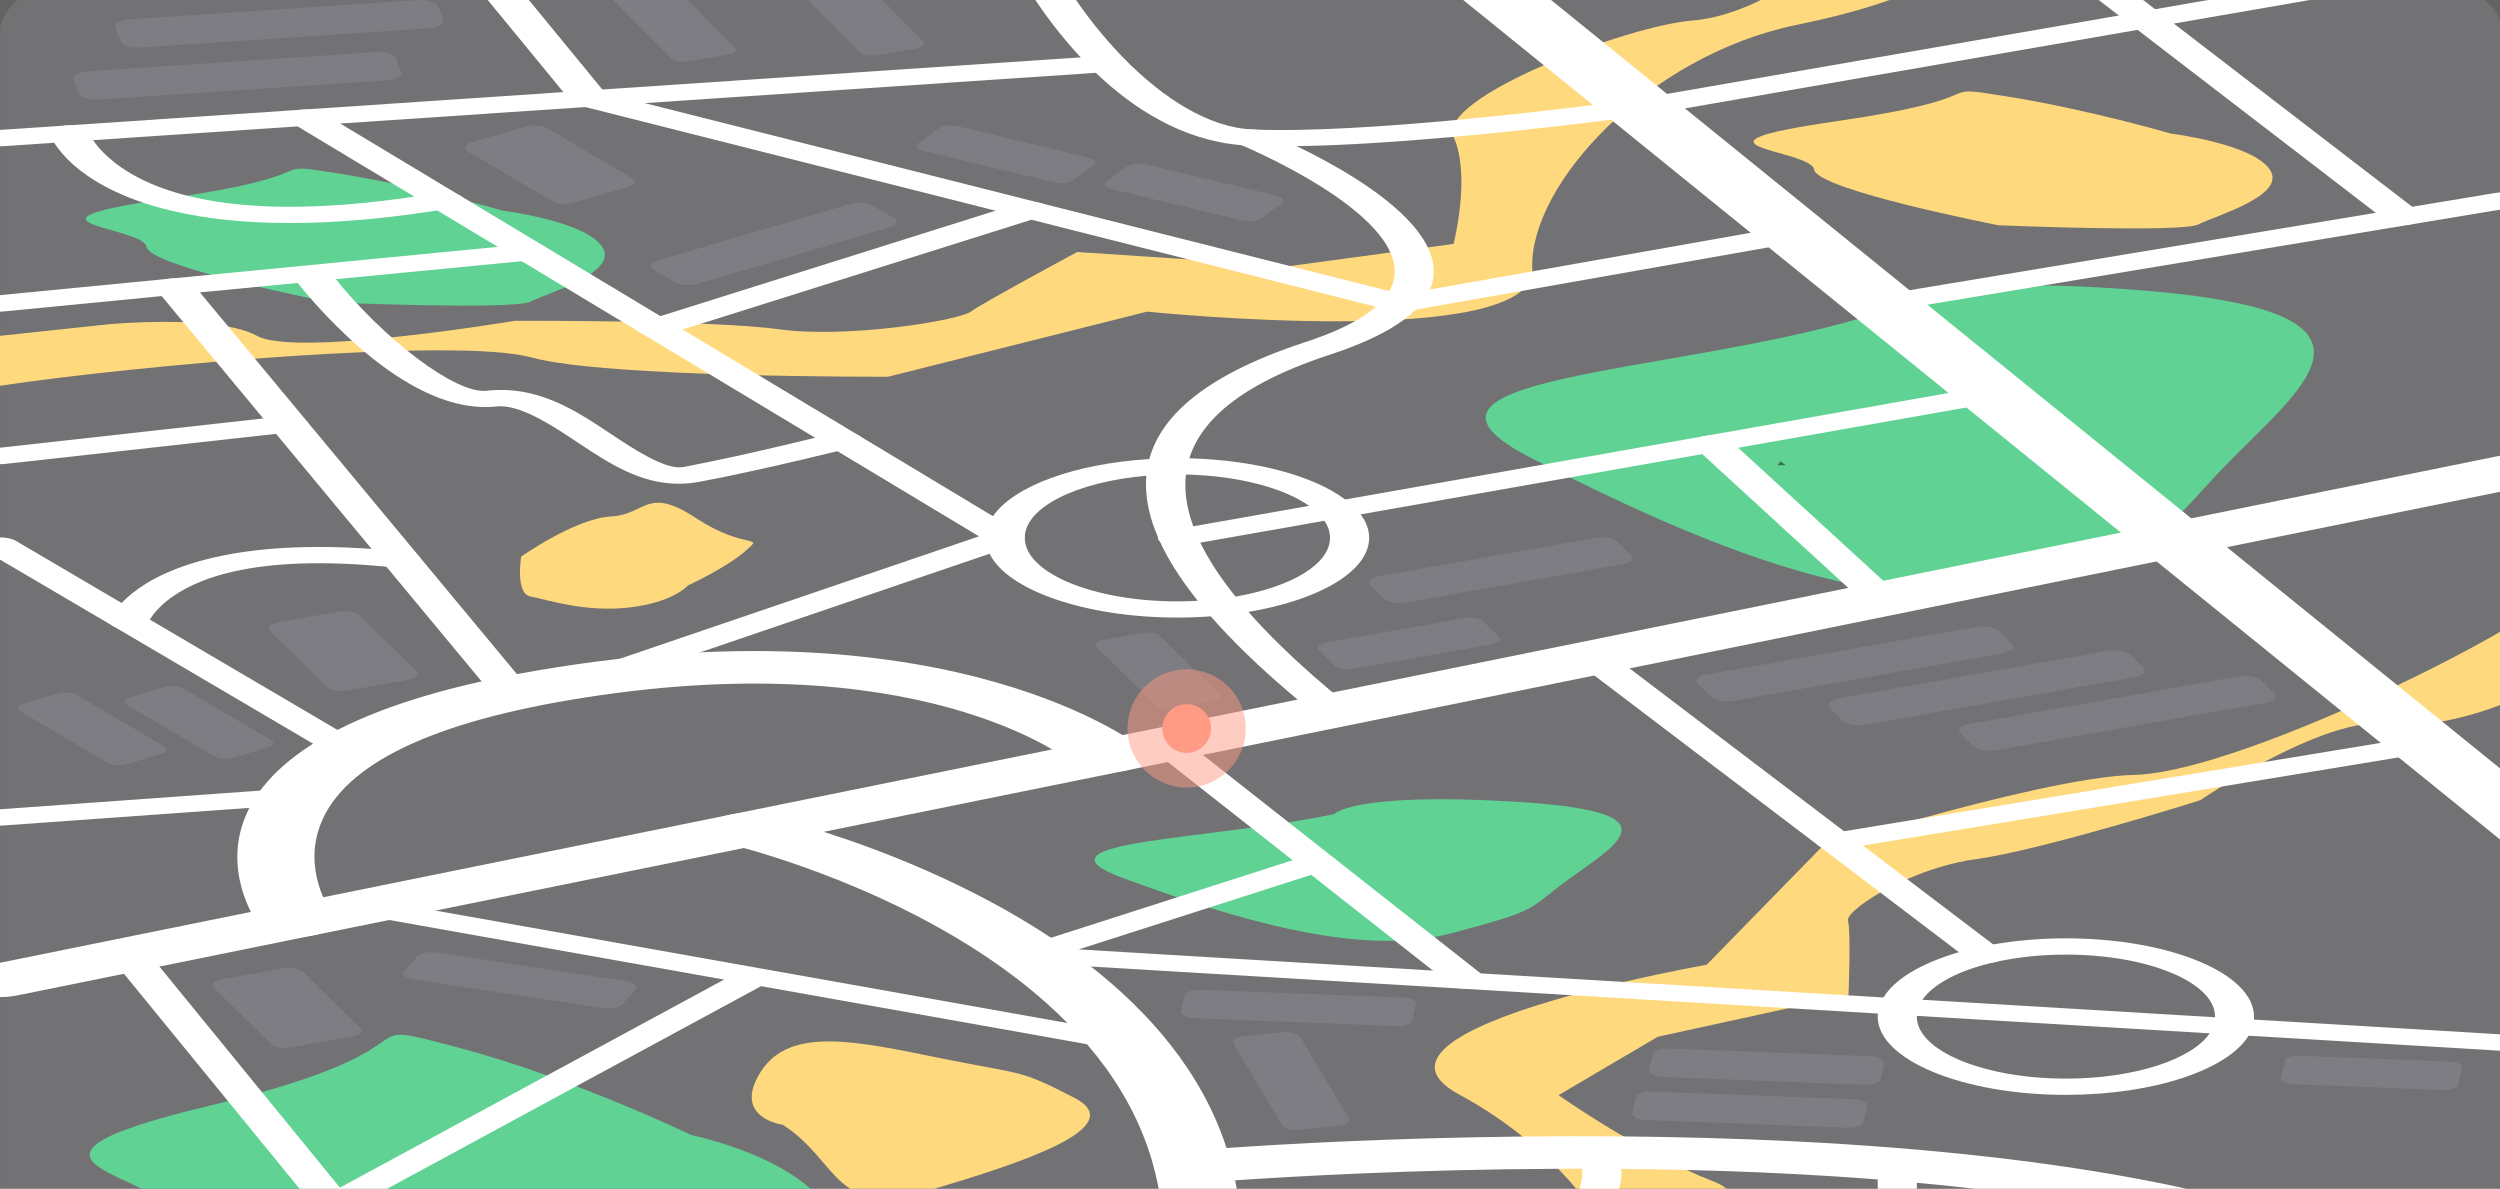 <svg width="1184" height="563" viewBox="0 0 1184 563" fill="none" xmlns="http://www.w3.org/2000/svg">
<rect x="0" y="0" width="1184" height="563" fill="#808080" stroke="none"/>
<g clip-path="url(#clip0_319_56180)">
<rect width="1185" height="622" transform="translate(0 -20)" fill="#121212" fill-opacity="0.25"/>
<path d="M1185 15.205V567.954C1185 581.21 1166.7 592.663 1140.15 598.216C1129.11 600.559 1116.68 601.841 1103.48 601.841H714.204C714.048 601.941 713.892 601.97 713.736 602L711.492 601.841H81.524C36.514 601.841 0.012 586.694 0.012 567.954V15.205C0.012 13.441 0.324 11.673 1.02 9.974C2.184 6.764 4.416 3.683 7.5 0.83V0.8C9.887 -1.35 12.743 -3.371 15.995 -5.268C17.075 -5.912 18.239 -6.521 19.463 -7.131C21.083 -8.027 22.943 -8.864 24.947 -9.632C25.871 -10.019 26.879 -10.435 27.875 -10.821C30.886 -11.946 34.126 -13.001 37.522 -13.967C39.766 -14.611 42.082 -15.185 44.542 -15.73C48.093 -16.562 51.873 -17.271 55.809 -17.85C64.929 -19.227 74.804 -20 85.076 -20H1099.94C1112.13 -20 1123.71 -18.94 1134.21 -17.013C1135.67 -16.726 1137.13 -16.433 1138.61 -16.116C1145.25 -14.734 1151.43 -12.971 1156.91 -10.92C1157.99 -10.504 1159.07 -10.088 1160.08 -9.667C1162.24 -8.835 1164.17 -7.933 1165.94 -6.972C1167.11 -6.363 1168.26 -5.754 1169.27 -5.144C1171.36 -3.926 1173.28 -2.643 1175.05 -1.295C1176.76 0.052 1178.29 1.464 1179.61 2.875C1181.62 5.025 1183.01 7.269 1183.93 9.617C1184.16 10.226 1184.4 10.87 1184.54 11.509C1184.86 12.733 1185 13.951 1185 15.205Z" fill="#ACADBC" fill-opacity="0.2"/>
<path d="M948.336 309.41L821.25 331.839C817.039 332.582 812.179 331.765 810.391 330.017L804.151 323.904C802.363 322.155 804.331 320.129 808.543 319.386L935.629 296.957C939.84 296.214 944.7 297.031 946.488 298.78L952.728 304.892C954.516 306.646 952.548 308.667 948.336 309.41Z" fill="#ACADBC" fill-opacity="0.2"/>
<path d="M1010.73 320.738L883.647 343.168C879.436 343.911 874.576 343.094 872.788 341.345L866.548 335.232C864.76 333.484 866.728 331.458 870.94 330.715L998.026 308.285C1002.24 307.542 1007.1 308.36 1008.89 310.108L1015.12 316.221C1016.9 317.974 1014.94 319.995 1010.73 320.738Z" fill="#ACADBC" fill-opacity="0.2"/>
<path d="M1072.65 332.86L945.564 355.289C941.352 356.032 936.493 355.215 934.705 353.467L928.465 347.354C926.677 345.605 928.645 343.579 932.857 342.836L1059.94 320.407C1064.15 319.664 1069.01 320.481 1070.8 322.23L1077.04 328.342C1078.83 330.096 1076.86 332.117 1072.65 332.86Z" fill="#ACADBC" fill-opacity="0.2"/>
<path d="M183.135 38.045L46.822 47.145C42.31 47.447 38.05 46.169 37.33 44.292L34.798 37.733C34.078 35.856 37.15 34.088 41.662 33.785L177.975 24.686C182.487 24.384 186.747 25.662 187.467 27.539L189.998 34.097C190.73 35.98 187.646 37.743 183.135 38.045Z" fill="#ACADBC" fill-opacity="0.2"/>
<path d="M203.054 13.402L66.741 22.501C62.229 22.803 57.969 21.525 57.249 19.648L54.717 13.09C53.997 11.212 57.069 9.444 61.581 9.142L197.894 0.042C202.406 -0.26 206.665 1.018 207.385 2.895L209.917 9.454C210.649 11.336 207.577 13.1 203.054 13.402Z" fill="#ACADBC" fill-opacity="0.2"/>
<path d="M661.155 485.914L565.771 482.234C561.872 482.085 559.004 480.648 559.364 479.024L561.056 471.425C561.416 469.805 564.871 468.611 568.771 468.76L664.154 472.44C668.054 472.589 670.922 474.026 670.562 475.65L668.87 483.249C668.51 484.874 665.054 486.068 661.155 485.914Z" fill="#ACADBC" fill-opacity="0.2"/>
<path d="M285.694 477.434L195.674 463.821C191.99 463.266 190.094 461.572 191.438 460.042L197.714 452.869C199.058 451.338 203.126 450.551 206.81 451.105L296.829 464.718C300.513 465.273 302.409 466.967 301.065 468.497L294.789 475.67C293.445 477.201 289.377 477.988 285.694 477.434Z" fill="#ACADBC" fill-opacity="0.2"/>
<path d="M1157.43 516.235L1085.82 513.47C1082.41 513.337 1079.9 512.079 1080.21 510.657L1082.07 502.33C1082.38 500.908 1085.42 499.863 1088.84 499.997L1160.44 502.761C1163.86 502.895 1166.36 504.153 1166.05 505.575L1164.19 513.901C1163.87 515.323 1160.85 516.368 1157.43 516.235Z" fill="#ACADBC" fill-opacity="0.2"/>
<path d="M706.692 305.135L640.504 316.815C637.348 317.375 633.7 316.761 632.356 315.448L624.496 307.75C623.152 306.438 624.628 304.922 627.784 304.362L693.973 292.682C697.129 292.122 700.777 292.736 702.12 294.049L709.98 301.747C711.324 303.064 709.848 304.58 706.692 305.135Z" fill="#ACADBC" fill-opacity="0.2"/>
<path d="M547.46 333.964L519.37 306.448C518.026 305.135 519.502 303.619 522.658 303.059L541.173 299.79C544.328 299.23 547.976 299.845 549.32 301.157L577.411 328.674C578.755 329.987 577.279 331.502 574.123 332.062L555.608 335.332C552.452 335.891 548.804 335.277 547.46 333.964Z" fill="#ACADBC" fill-opacity="0.2"/>
<path d="M101.695 358.262L60.177 333.856C58.197 332.691 58.857 331.077 61.665 330.254L78.092 325.425C80.9 324.602 84.776 324.88 86.756 326.044L128.274 350.45C130.253 351.614 129.593 353.229 126.786 354.051L110.358 358.881C107.551 359.703 103.675 359.431 101.695 358.262Z" fill="#ACADBC" fill-opacity="0.2"/>
<path d="M588.474 104.457L526.209 89.513C523.234 88.799 522.214 87.219 523.929 85.981L533.985 78.739C535.701 77.505 539.505 77.079 542.481 77.793L604.745 92.737C607.721 93.451 608.741 95.031 607.025 96.269L596.97 103.511C595.254 104.75 591.45 105.171 588.474 104.457Z" fill="#ACADBC" fill-opacity="0.2"/>
<path d="M499.343 86.392L437.078 71.447C434.102 70.734 433.082 69.154 434.798 67.915L444.854 60.673C446.569 59.44 450.373 59.014 453.349 59.727L515.614 74.672C518.59 75.385 519.61 76.965 517.894 78.204L507.838 85.446C506.122 86.684 502.319 87.105 499.343 86.392Z" fill="#ACADBC" fill-opacity="0.2"/>
<path d="M317.924 27.668L290.457 0.042C289.149 -1.276 290.649 -2.786 293.829 -3.331L312.416 -6.526C315.584 -7.071 319.22 -6.442 320.54 -5.125L348.006 22.501C349.314 23.819 347.814 25.33 344.635 25.875L326.047 29.07C322.868 29.615 319.232 28.99 317.924 27.668Z" fill="#ACADBC" fill-opacity="0.2"/>
<path d="M407.211 24.755L379.745 -2.871C378.437 -4.188 379.937 -5.699 383.117 -6.244L401.704 -9.439C404.871 -9.984 408.507 -9.355 409.827 -8.037L437.294 19.589C438.602 20.906 437.102 22.417 433.922 22.962L415.335 26.157C412.167 26.702 408.531 26.073 407.211 24.755Z" fill="#ACADBC" fill-opacity="0.2"/>
<path d="M51.153 361.293L9.635 336.887C7.656 335.723 8.316 334.108 11.123 333.286L27.551 328.456C30.358 327.634 34.234 327.911 36.214 329.075L77.732 353.481C79.712 354.645 79.052 356.26 76.244 357.083L59.817 361.912C57.021 362.735 53.145 362.457 51.153 361.293Z" fill="#ACADBC" fill-opacity="0.2"/>
<path d="M154.96 325.34L127.866 298.804C126.246 297.219 128.022 295.391 131.837 294.718L160.3 289.695C164.116 289.021 168.507 289.759 170.127 291.344L197.222 317.88C198.842 319.465 197.066 321.293 193.25 321.967L164.788 326.99C160.984 327.664 156.58 326.925 154.96 325.34Z" fill="#ACADBC" fill-opacity="0.2"/>
<path d="M261.587 95.259L221.557 71.725C219.169 70.318 219.973 68.376 223.345 67.38L248.591 59.96C251.975 58.964 256.655 59.301 259.043 60.703L299.073 84.237C301.461 85.644 300.657 87.586 297.285 88.581L272.038 96.002C268.654 96.997 263.975 96.665 261.587 95.259Z" fill="#ACADBC" fill-opacity="0.2"/>
<path d="M128.382 494.335L101.287 467.799C99.667 466.214 101.443 464.386 105.259 463.712L133.721 458.689C137.537 458.016 141.929 458.754 143.549 460.339L170.643 486.875C172.263 488.46 170.487 490.288 166.672 490.962L138.209 495.985C134.405 496.658 130.001 495.92 128.382 494.335Z" fill="#ACADBC" fill-opacity="0.2"/>
<path d="M768.357 267.226L665.882 285.311C661.922 286.009 657.351 285.242 655.659 283.597L649.035 277.108C647.355 275.458 649.203 273.561 653.163 272.858L755.638 254.772C759.597 254.074 764.169 254.842 765.861 256.486L772.485 262.975C774.165 264.625 772.317 266.527 768.357 267.226Z" fill="#ACADBC" fill-opacity="0.2"/>
<path d="M421.299 107.682L330.403 134.402C326.888 135.437 322.028 135.09 319.544 133.629L309.752 127.873C307.269 126.412 308.096 124.39 311.612 123.355L402.508 96.636C406.024 95.601 410.883 95.947 413.367 97.409L423.159 103.165C425.655 104.626 424.815 106.647 421.299 107.682Z" fill="#ACADBC" fill-opacity="0.2"/>
<path d="M874.84 534.092L779.457 530.411C775.557 530.263 772.689 528.826 773.049 527.202L774.741 519.603C775.101 517.983 778.557 516.789 782.456 516.938L877.84 520.618C881.739 520.767 884.607 522.203 884.247 523.828L882.555 531.427C882.195 533.052 878.74 534.241 874.84 534.092Z" fill="#ACADBC" fill-opacity="0.2"/>
<path d="M882.867 513.738L787.484 510.057C783.584 509.909 780.716 508.472 781.076 506.848L782.768 499.249C783.128 497.629 786.584 496.435 790.484 496.584L885.867 500.264C889.767 500.413 892.635 501.849 892.275 503.474L890.583 511.073C890.223 512.693 886.767 513.887 882.867 513.738Z" fill="#ACADBC" fill-opacity="0.2"/>
<path d="M607.253 532.968L584.178 494.315C583.23 492.735 585.546 491.135 589.35 490.744L607.169 488.906C610.973 488.515 614.825 489.476 615.761 491.056L638.836 529.708C639.784 531.288 637.468 532.888 633.664 533.28L615.845 535.117C612.041 535.514 608.201 534.548 607.253 532.968Z" fill="#ACADBC" fill-opacity="0.2"/>
<path d="M238.068 99.771C238.068 99.771 276.862 104.527 285.154 116.856C293.445 129.19 259.103 138.751 251.351 142.813C243.6 146.875 156.652 143.224 156.652 143.224C156.652 143.224 70.844 126.53 69.332 116.856C67.821 107.182 -0.876 105.656 79.94 93.951C160.756 82.246 122.37 76.138 160.756 82.246C199.154 88.353 238.068 99.771 238.068 99.771Z" fill="#60D394"/>
<path d="M1027.92 63.229C1027.92 63.229 1066.71 67.985 1075 80.314C1083.29 92.643 1048.95 102.209 1041.2 106.27C1033.45 110.332 946.5 106.682 946.5 106.682C946.5 106.682 860.692 89.988 859.181 80.314C857.669 70.64 788.972 69.114 869.788 57.409C950.604 45.704 912.218 39.596 950.604 45.704C988.99 51.816 1027.92 63.229 1027.92 63.229Z" fill="#FFD97D"/>
<path d="M325.724 277.311C325.724 277.311 318.968 285.346 297.813 287.728C276.658 290.116 258.647 283.82 251.267 282.512C243.888 281.204 246.827 263.614 246.827 263.614C246.827 263.614 272.53 245.48 289.317 244.608C306.104 243.731 306.069 229.916 329.623 245.371C353.19 260.826 362.31 252.796 353.19 260.826C344.071 268.86 325.724 277.311 325.724 277.311Z" fill="#FFD97D"/>
<path d="M0 182.684C65.109 172.931 216.805 159.596 251.735 169.295C286.665 178.989 420.651 178.409 420.651 178.409L543.308 147.578C543.308 147.578 727.379 166.56 725.675 127.328C723.971 88.091 779.924 26.281 851.069 11.738C922.213 -2.806 927.793 -19.99 927.793 -19.99H865.876C865.876 -19.99 832.602 7.289 801.607 9.717C770.613 12.139 680.09 46.403 688.417 64.825C696.757 83.247 688.417 115.519 688.417 115.519L610.853 126.006L510.166 119.353C510.166 119.353 465.768 143.234 459.781 147.578C453.793 151.923 400.72 160.349 369.113 155.965C337.507 151.576 243.9 151.923 243.9 151.923C243.9 151.923 140.093 169.31 121.662 159.051C103.219 148.797 51.825 153.537 51.825 153.537L0 159.051V182.684Z" fill="#FFD97D"/>
<path d="M1185 298.671V333.553C1178.12 336.184 1167.94 339.616 1156.6 341.642C1147.95 343.247 1138.61 343.951 1129.73 342.861C1125.95 342.41 1121.7 342.638 1117.14 343.441C1103.18 345.848 1086.5 353.387 1072.29 360.897C1064.49 365.038 1057.47 369.209 1052.14 372.483C1045.89 376.367 1042.03 378.997 1042.03 378.997C1042.03 378.997 967.463 402.551 935.809 406.885C924.229 408.461 912.878 412.151 903.158 416.386C900.914 417.382 898.755 418.378 896.751 419.403C894.507 420.493 892.431 421.617 890.499 422.707C880.623 428.389 874.516 433.842 875.212 436.121C876.676 441.094 875.44 471.291 875.44 471.291L874.996 471.39L861.952 474.248L847.049 477.488L785.144 491.001L738.131 518.662C738.131 518.662 751.258 527.935 768.849 538.208C777.957 543.633 788.456 549.344 798.728 554.124H798.8C802.891 556.016 806.983 557.78 810.991 559.32C829.518 566.379 830.442 585.059 823.878 601.841H768.381C766.377 594.139 762.669 586.119 757.57 578.094C754.714 573.443 751.318 568.821 747.61 564.264C744.598 560.638 741.358 557.042 737.963 553.545C732.791 548.249 727.079 543.112 721.055 538.268C711.864 530.852 701.761 524.116 691.261 518.469C658.143 500.725 701.293 483.135 744.214 471.326C748.462 470.137 752.71 469.047 756.946 467.987C761.038 466.962 765.045 465.966 768.993 465.07C790.916 459.938 808.279 456.916 808.279 456.916L862.24 401.684C862.24 401.684 862.396 401.654 862.624 401.555C862.78 401.526 862.936 401.461 863.164 401.397C864.328 401.01 866.788 400.272 870.184 399.247C872.272 398.573 874.744 397.835 877.6 396.968C886.011 394.467 897.279 391.158 909.866 387.631C943.752 378.259 987.286 367.51 1010.76 366.995C1032.75 366.514 1071.43 352.936 1108.79 336.669C1117.83 332.756 1126.78 328.644 1135.42 324.538C1154.59 315.423 1172.04 306.244 1185 298.671Z" fill="#FFD97D"/>
<path d="M396.316 593.242C395.704 595.872 394.612 598.409 393.232 600.88C393.004 601.202 392.848 601.524 392.62 601.841H111.786C111.714 601.841 111.714 601.812 111.714 601.812C107.623 599.627 103.843 597.477 100.363 595.328C90.715 589.23 84.308 583.325 83.84 578.253C81.68 555.209 -17.435 551.583 99.127 523.695C102.211 522.956 105.151 522.218 108.007 521.51C113.79 520.034 119.118 518.622 124.062 517.24C207.59 493.651 164.896 482.422 215.773 495.801C230.52 499.65 245.256 504.435 259.079 509.31C263.783 511.009 268.414 512.742 272.902 514.441C304.161 526.315 327.319 537.55 327.319 537.55C327.319 537.55 383.285 548.844 395.248 578.243C397.396 583.454 397.552 588.457 396.316 593.242Z" fill="#60D394"/>
<path d="M882.063 150.436C791.024 177.542 648.675 178.042 725.687 217.18C802.687 256.318 899.547 299.8 969.191 273.819C1038.84 247.837 1022.95 251.136 1060.04 214.337C1097.14 177.537 1133.41 147.177 1014.62 137.542C895.827 127.912 882.063 150.436 882.063 150.436Z" fill="#60D394"/>
<path d="M631.96 385.516C574.027 397.924 483.432 398.152 532.437 416.069C581.443 433.986 643.083 453.889 687.397 441.996C731.711 430.103 721.607 431.613 745.21 414.766C768.813 397.919 791.912 384.02 716.316 379.611C640.72 375.208 631.96 385.516 631.96 385.516Z" fill="#60D394"/>
<path d="M370.781 532.7C398.044 550.463 394.648 577.054 439.802 563.784C484.956 550.513 535.437 533.656 508.81 519.92C482.184 506.184 485.375 509.245 445.957 501.275C406.539 493.31 374.177 485.676 360.294 507.586C346.411 529.49 370.781 532.7 370.781 532.7Z" fill="#FFD97D"/>
<path d="M1184.99 364.701V398.381L1136.01 358.713L1127.51 351.817L1021.36 265.888L1004.47 252.227L931.285 192.973L922.837 186.122L837.63 117.129L829.134 110.254L763.005 56.691L754.402 49.731L672.626 -16.478C671.222 -17.597 670.55 -18.806 670.61 -19.99H709.896L789.5 44.476L797.996 51.351L904.298 137.429L912.794 144.304L1037.76 245.485L1054.65 259.147L1184.99 364.701Z" fill="white"/>
<path d="M1184.99 215.62V232.704L1054.64 259.141L1021.36 265.883L771.765 316.543L755.074 319.906L569.635 357.528L553.052 360.892L533.205 364.919L390.16 393.942L352.326 401.61L206.222 431.257L184.251 435.715L148.696 442.912C148.276 442.997 147.821 443.086 147.353 443.17L75.416 457.778L58.725 461.161L8.088 471.44C5.496 471.98 2.7 472.217 0 472.217V455.97L118.794 431.881L153.052 424.941L344.971 386.006C345.439 385.897 345.906 385.813 346.374 385.729L498.287 354.918L531.669 348.132L614.537 331.324L631.12 327.961L875.38 278.425L891.963 275.042L1004.48 252.226L1037.76 245.48L1184.99 215.62Z" fill="white"/>
<path d="M587.214 601.841H550.244C554.492 558.067 538.977 522.704 514.81 494.528C511.882 491.061 508.786 487.727 505.546 484.517C454.981 433.233 377.021 408.461 352.314 401.625C347.61 400.307 344.827 399.633 344.515 399.569C335.635 397.548 332.323 392.862 337.255 389.171C339.343 387.567 342.655 386.412 346.362 385.739C351.306 384.872 357.174 384.936 362.346 386.09C363.426 386.348 374.081 388.82 390.136 393.952C417.003 402.521 459.145 418.536 497.747 444.111C498.599 444.691 499.451 445.265 500.375 445.845C505.774 449.535 511.258 453.513 516.658 457.753C543.909 479.093 569.155 507.462 580.879 543.697C582.499 548.64 583.89 553.743 584.97 559.003C587.682 572.318 588.69 586.565 587.214 601.841Z" fill="white"/>
<path d="M1184.99 91.127V99.123L1141.5 106.34L912.794 144.304L894.711 147.301C893.619 147.494 892.431 147.583 891.291 147.583C887.607 147.583 884.139 146.676 882.735 145.171C880.815 143.189 883.155 140.97 887.871 140.172L904.298 137.438L1125.14 100.787L1142.39 97.919L1181.57 91.41C1182.71 91.212 1183.85 91.127 1184.99 91.127Z" fill="white"/>
<path d="M1142.59 106.122C1142.23 106.206 1141.87 106.271 1141.5 106.335C1140.41 106.509 1139.33 106.593 1138.19 106.593C1134.93 106.593 1131.76 105.86 1130.05 104.567L1125.14 100.777L1012.35 14.14L1003.49 7.329L970.319 -18.157C969.539 -18.736 969.179 -19.361 969.179 -19.99H988.978L1020.64 4.357L1029.51 11.163L1142.39 97.909L1146.33 100.926C1148.76 102.784 1147.11 105.107 1142.59 106.122Z" fill="white"/>
<path d="M534.237 497.644C533.025 497.644 531.789 497.545 530.601 497.337L169.155 433.015C164.464 432.178 162.292 429.924 164.296 427.968C166.3 426.021 171.723 425.114 176.427 425.947L537.873 490.268C542.565 491.105 544.736 493.359 542.733 495.316C541.245 496.772 537.825 497.644 534.237 497.644Z" fill="white"/>
<path d="M360.81 466.863L360.426 467.056L272.89 514.456L173.547 568.306L161.344 574.919L111.702 601.812L111.63 601.841H88.316L100.363 595.328L147.449 569.812L160.96 562.461L259.079 509.319L342.907 463.94L346.147 462.206C349.23 460.507 355.026 460.185 359.034 461.468C363.126 462.791 363.894 465.193 360.81 466.863Z" fill="white"/>
<path d="M695.281 468.373C691.969 468.373 688.765 467.63 687.097 466.328L544.557 354.209C542.169 352.337 543.897 350.009 548.408 349.018C552.92 348.023 558.512 348.741 560.9 350.618L703.44 462.736C705.828 464.609 704.1 466.937 699.589 467.928C698.209 468.23 696.733 468.373 695.281 468.373Z" fill="white"/>
<path d="M940.08 456.173C936.817 456.173 933.649 455.45 931.969 454.177L746.422 313.323C743.974 311.461 745.618 309.127 750.094 308.107C754.57 307.087 760.186 307.77 762.633 309.633L948.18 450.486C950.628 452.344 948.984 454.682 944.508 455.702C943.104 456.019 941.592 456.173 940.08 456.173Z" fill="white"/>
<path d="M869.164 402.343C865.48 402.343 862.012 401.422 860.572 399.916C858.689 397.944 861.016 395.71 865.756 394.928L1145.62 348.845C1150.36 348.067 1155.73 349.028 1157.62 351.005C1159.5 352.976 1157.17 355.21 1152.43 355.993L872.572 402.075C871.456 402.254 870.304 402.343 869.164 402.343Z" fill="white"/>
<path d="M1184.99 489.907V497.644C1184.52 497.644 1184.16 497.644 1183.69 497.599L1064.85 490.511V490.491L1046.46 489.391L907.814 481.119L889.419 480.019L694.033 468.339L516.682 457.758V457.738L486.575 455.95C482.952 455.737 479.94 454.613 478.956 453.127C478.02 451.621 479.316 450.045 482.268 449.099L497.759 444.121L612.197 407.405L618.365 405.424C622.409 404.131 628.216 404.453 631.324 406.137C631.636 406.311 631.948 406.504 632.152 406.697C634.228 408.312 633.292 410.358 629.668 411.522L620.957 414.321L510.874 449.634L678.59 459.655L701.293 461.013L892.023 472.411L910.478 473.51L1049.12 481.783L1067.47 482.882L1184.99 489.907Z" fill="white"/>
<path d="M1156.91 -10.92L1029.54 11.163L1012.32 14.145L797.96 51.341L780.201 54.422C779.973 54.452 779.733 54.486 779.505 54.516C778.581 54.675 773.409 55.348 765.225 56.408C764.529 56.502 763.761 56.601 762.981 56.696C746.074 58.845 718.368 62.149 688.417 64.814C663.482 67.058 637.012 68.891 614.081 69.213C611.537 69.243 609.065 69.278 606.593 69.278C601.35 69.278 596.25 69.183 591.546 68.99C590.382 68.926 589.158 68.832 588.078 68.767C560.132 66.523 536.817 51.534 518.986 34.494C516.514 32.086 514.126 29.649 511.81 27.177C492.515 6.541 481.164 -14.829 478.848 -19.198C478.692 -19.455 478.62 -19.742 478.62 -20H497.375C504.862 -5.62 517.522 12.668 532.881 28.267C533.193 28.49 533.421 28.718 533.577 28.976C551.252 46.496 572.251 60.455 593.406 61.322C619.193 62.412 656.163 59.94 689.977 56.8C715.296 54.427 738.767 51.663 754.438 49.741C764.937 48.423 771.885 47.497 773.433 47.269L776.673 46.724L789.488 44.48L1003.52 7.343L1020.66 4.361L1138.61 -16.111C1145.25 -14.734 1151.43 -12.971 1156.91 -10.92Z" fill="white"/>
<path d="M631.144 340.354C627.796 340.354 624.556 339.597 622.924 338.269C517.546 253.093 516.022 195.434 618.293 161.983C644.679 153.354 658.839 142.867 660.387 130.815C664.334 100.059 586.83 68.227 586.038 67.905C582.391 66.424 582.319 63.992 585.882 62.471C589.446 60.956 595.302 60.921 598.95 62.402C602.394 63.799 683.221 96.948 678.854 131.197C677.03 145.562 660.495 157.951 629.728 168.016C535.521 198.827 538.677 253.366 639.364 334.747C641.704 336.634 639.916 338.948 635.368 339.924C634 340.216 632.56 340.354 631.144 340.354Z" fill="white"/>
<path d="M557.636 258.582C554.036 258.582 550.616 257.705 549.128 256.244C547.136 254.287 549.32 252.033 554.024 251.206L940.536 182.996C945.24 182.163 950.664 183.08 952.656 185.032C954.648 186.988 952.464 189.242 947.76 190.069L561.248 258.279C560.072 258.488 558.848 258.582 557.636 258.582Z" fill="white"/>
<path d="M854.069 114.221L837.642 117.129L670.442 146.647L666.914 147.271C665.726 147.464 664.526 147.573 663.29 147.573C661.635 147.573 659.979 147.38 658.467 147.014L651.627 145.29L488.471 104.071L471.468 99.787L277.222 50.702L274.27 49.969C272.41 49.518 271.006 48.785 270.334 47.923L266.806 43.614L215.605 -18.741C215.245 -19.152 215.089 -19.584 215.089 -19.99H234.06L285.262 42.385L286.713 44.129L305.325 48.825L492.887 96.205L657.903 137.874L664.022 139.425L677.186 137.097L829.146 110.249L846.869 107.123C851.537 106.306 856.973 107.207 859 109.169C860.968 111.12 858.785 113.384 854.069 114.221Z" fill="white"/>
<path d="M644.379 243.602C642.459 241.13 640.072 238.758 637.036 236.543C622.456 225.537 595.122 217.898 563.299 217.061H563.203C561.368 217.031 559.532 216.997 557.612 216.997C556.148 216.997 554.672 216.997 553.208 217.061C550.268 217.096 547.244 217.22 544.4 217.413H544.316C508.726 219.592 479.928 230.346 470.304 244.464V244.494C468.012 247.733 466.908 251.201 466.908 254.733C466.908 257.299 467.46 259.835 468.648 262.242C477.084 279.446 513.778 292.474 557.612 292.474C562.927 292.474 568.339 292.28 573.391 291.894C576.415 291.671 579.355 291.414 582.199 291.062C585.318 290.71 588.342 290.294 591.186 289.779H591.282C624.664 284.196 648.423 270.589 648.423 254.733C648.423 250.854 647.043 247.134 644.379 243.602ZM585.222 282.532H585.126C582.187 283.047 579.163 283.463 576.139 283.785H576.043C573.103 284.107 570.259 284.365 567.235 284.523C564.019 284.716 560.9 284.811 557.6 284.811C517.702 284.811 485.327 271.332 485.327 254.743C485.327 240.239 509.914 228.202 542.841 225.314H542.936C545.876 225.056 548.72 224.898 551.744 224.799C553.676 224.734 555.596 224.704 557.612 224.704C558.992 224.704 560.264 224.704 561.56 224.734H561.656C586.506 225.314 608.069 231.119 619.985 239.56C623.104 241.745 625.576 244.117 627.232 246.619V246.653C628.972 249.219 629.896 251.949 629.896 254.743C629.896 267.255 611.369 278.004 585.222 282.532Z" fill="white"/>
<path d="M940.08 456.178C936.781 456.178 933.661 455.44 932.005 454.187L929.713 452.423C929.713 452.423 929.713 452.423 929.713 452.393L927.781 450.982H927.685C910.166 456.084 897.327 463.593 892.011 472.421L895.683 472.643L910.454 473.51C915.686 465.872 927.973 459.487 944.484 455.697C943.116 456.019 941.556 456.178 940.08 456.178ZM940.08 456.178C936.781 456.178 933.661 455.44 932.005 454.187L929.713 452.423C929.713 452.423 929.713 452.423 929.713 452.393L927.781 450.982H927.685C910.166 456.084 897.327 463.593 892.011 472.421L895.683 472.643L910.454 473.51C915.686 465.872 927.973 459.487 944.484 455.697C943.116 456.019 941.556 456.178 940.08 456.178ZM940.08 456.178C936.781 456.178 933.661 455.44 932.005 454.187L929.713 452.423L927.781 450.977H927.685C910.166 456.079 897.327 463.588 892.011 472.416L895.683 472.638L910.454 473.505C915.686 465.867 927.973 459.482 944.484 455.692C943.116 456.019 941.556 456.178 940.08 456.178ZM978.418 444.398C966.311 444.398 954.576 445.424 944.028 447.286H943.932C941.088 447.801 938.245 448.346 935.677 448.956C934.021 449.342 932.377 449.723 930.817 450.144C929.809 450.402 928.801 450.689 927.793 450.977H927.697C910.178 456.079 897.339 463.588 892.023 472.416C891.747 472.866 891.471 473.312 891.291 473.763C890.919 474.466 890.559 475.204 890.379 475.942C889.827 477.29 889.551 478.637 889.455 480.019C889.275 480.5 889.275 480.951 889.275 481.461C889.275 501.869 929.353 518.528 978.431 518.528C1020.07 518.528 1055.11 506.59 1064.92 490.511V490.481C1066.39 488.044 1067.21 485.508 1067.49 482.877V481.466C1067.48 461.022 1027.58 444.398 978.418 444.398ZM978.418 510.83C939.432 510.83 907.79 497.639 907.79 481.466V481.114C907.97 478.484 908.798 475.918 910.454 473.51C915.686 465.872 927.973 459.487 944.484 455.697H944.58C954.576 453.419 966.131 452.101 978.418 452.101C1017.4 452.101 1049.05 465.292 1049.05 481.466V481.788C1049.05 484.418 1048.13 486.984 1046.48 489.391C1038.13 501.745 1010.8 510.83 978.418 510.83ZM940.08 456.178C936.781 456.178 933.661 455.44 932.005 454.187L929.713 452.423C929.713 452.423 929.713 452.423 929.713 452.393L927.781 450.982H927.685C910.166 456.084 897.327 463.593 892.011 472.421L895.683 472.643L910.454 473.51C915.686 465.872 927.973 459.487 944.484 455.697C943.116 456.019 941.556 456.178 940.08 456.178ZM940.08 456.178C936.781 456.178 933.661 455.44 932.005 454.187L929.713 452.423C929.713 452.423 929.713 452.423 929.713 452.393L927.781 450.982H927.685C910.166 456.084 897.327 463.593 892.011 472.421L895.683 472.643L910.454 473.51C915.686 465.872 927.973 459.487 944.484 455.697C943.116 456.019 941.556 456.178 940.08 456.178Z" fill="white"/>
<path d="M891.303 287.58C887.787 287.58 884.427 286.742 882.879 285.326L802.435 211.637C800.323 209.705 802.387 207.427 807.031 206.55C811.675 205.673 817.159 206.53 819.259 208.462L899.702 282.151C901.814 284.082 899.751 286.361 895.107 287.238C893.871 287.471 892.575 287.58 891.303 287.58Z" fill="white"/>
<path d="M1140.16 598.215C1129.12 600.558 1116.69 601.841 1103.49 601.841H1099.4C1054.78 581.69 990.862 567.761 907.802 560.157C901.778 559.612 895.611 559.097 889.275 558.582C874.612 557.458 859.48 556.497 843.725 555.724C828.594 554.986 813.547 554.441 798.8 554.119H798.728C788.312 553.861 778.041 553.668 767.925 553.604C761.673 553.539 755.422 553.51 749.326 553.51C745.462 553.51 741.682 553.51 737.975 553.539C669.038 553.827 611.609 557.195 584.982 558.993C574.951 559.702 569.239 560.148 568.999 560.182C559.04 561.049 549.236 558.384 547.148 554.213C545.06 550.072 551.468 545.995 561.512 545.133C562.675 545.039 569.467 544.46 580.891 543.692C607.373 541.864 658.551 538.912 721.079 538.268C736.367 538.075 752.422 538.045 768.861 538.203C794.336 538.461 820.962 539.135 847.985 540.447C980.446 546.931 1079.09 566.607 1140.16 598.215Z" fill="white"/>
<path d="M396.316 593.242L472.968 601.841H401.956L393.232 600.881L161.344 574.919L155.404 574.245C152.392 573.894 150.004 572.962 149.068 571.774L147.449 569.817L107.995 521.515L58.677 461.151L52.353 453.384C50.733 451.363 53.277 449.179 58.137 448.505C62.925 447.797 68.168 448.891 69.872 450.912L75.512 457.778L124.062 517.245L160.96 562.461L164.98 567.34L173.547 568.301L396.316 593.242Z" fill="white"/>
<path d="M757.582 578.094C753.262 582.587 747.238 587.174 738.899 591.637C731.795 595.422 723.539 598.859 714.192 601.841C714.036 601.941 713.88 601.97 713.724 602L711.48 601.841H680.138C681.373 601.554 682.609 601.297 683.845 601.009C684.385 600.881 684.925 600.752 685.465 600.593C685.621 600.593 685.777 600.563 685.849 600.529C701.364 596.873 714.108 592.346 724.139 586.986C738.347 579.442 744.826 571.263 747.61 564.264C749.158 560.158 749.542 556.432 749.314 553.515C749.086 549.344 747.85 546.709 747.85 546.615C746.77 544.559 750.01 542.508 754.954 542.092C759.969 541.641 764.829 542.959 765.921 545.044C766.149 545.396 767.697 548.641 767.925 553.614C768.309 559.801 766.617 568.722 757.582 578.094Z" fill="white"/>
<path d="M907.802 551.524V601.841H889.275V551.524C889.275 549.403 893.439 547.704 898.611 547.704C903.638 547.704 907.802 549.403 907.802 551.524Z" fill="white"/>
<path d="M526.317 33.984L519.01 34.479L305.325 48.829L277.282 50.702H277.234L161.14 58.504L140.921 59.861L44.11 66.37L25.715 67.598L1.464 69.238C0.948 69.258 0.528 69.282 0.012 69.282V61.525L31.366 59.435L266.818 43.618L285.274 42.39L511.81 27.177L523.365 26.4C528.393 26.078 533.157 27.499 533.937 29.59C534.765 31.68 531.345 33.637 526.317 33.984Z" fill="white"/>
<path d="M140.285 443.759C132.437 443.759 125.166 441.669 122.67 438.39C122.01 437.518 58.521 350.787 255.419 317.375C452.305 283.973 540.441 353.883 541.305 354.591C545.924 358.375 542.289 362.997 533.193 364.919C524.086 366.841 512.962 365.33 508.342 361.546C505.414 359.188 434.27 303.619 269.386 331.602C199.922 343.391 160.06 364.032 150.892 392.951C143.909 415.009 157.768 433.565 157.912 433.748C160.996 437.79 155.596 442.11 145.877 443.393C144.017 443.646 142.133 443.759 140.285 443.759Z" fill="white"/>
<path d="M279.082 325.727C276.406 325.727 273.754 325.246 271.93 324.32C268.69 322.68 269.266 320.258 273.214 318.911L463.645 254.01L137.609 57.865C134.705 56.116 135.761 53.723 139.961 52.52C144.161 51.316 149.92 51.752 152.812 53.496L483.696 252.558C486.431 254.203 485.675 256.447 481.956 257.715L284.938 324.855C283.222 325.439 281.146 325.727 279.082 325.727Z" fill="white"/>
<path d="M310.664 159.05C307.868 159.05 305.109 158.525 303.285 157.525C300.201 155.83 301.005 153.423 305.073 152.14L482.316 96.368C486.383 95.09 492.179 95.422 495.263 97.111C498.347 98.805 497.543 101.213 493.475 102.496L316.232 158.273C314.564 158.798 312.596 159.05 310.664 159.05Z" fill="white"/>
<path d="M137.189 105.631C116.418 105.631 97.807 103.705 81.488 99.856C33.43 88.517 24.047 64.819 23.675 63.814C22.883 61.718 26.339 59.752 31.378 59.425C36.418 59.098 41.134 60.53 41.926 62.625C42.022 62.863 50.493 83.747 90.739 93.203C119.97 100.069 159.112 99.469 207.085 91.42C211.825 90.622 217.201 91.573 219.109 93.545C221.017 95.511 218.737 97.755 213.997 98.548C185.871 103.269 160.204 105.631 137.189 105.631Z" fill="white"/>
<path d="M253.175 123.098L247.055 123.702L159.004 132.232L140.921 134L94.687 138.483L76.544 140.227L2.076 147.469C1.356 147.553 0.732 147.578 0 147.578V139.776L80.648 131.955C80.852 131.935 81.008 131.935 81.164 131.91L235.764 116.916L248.975 115.623C252.863 115.236 256.751 115.945 258.827 117.282C259.403 117.649 259.811 118.06 260.075 118.491C261.215 120.556 258.155 122.627 253.175 123.098Z" fill="white"/>
<path d="M321.452 229.103C302.985 229.103 288.129 219.216 273.694 209.606C261.419 201.438 246.132 191.283 235.032 192.497C194.45 196.975 151.996 147.9 139.949 132.757C138.353 130.741 140.981 128.571 145.817 127.902C150.652 127.244 155.884 128.333 157.492 130.345C181.935 161.081 215.977 186.617 230.292 185.071C254.591 182.396 272.266 194.161 289.365 205.534C300.297 212.811 315.284 222.787 323.804 221.158C354.786 215.273 394.084 205.351 394.48 205.247C398.836 204.147 404.523 204.722 407.175 206.53C409.827 208.343 408.447 210.706 404.092 211.81C402.448 212.226 363.474 222.069 331.483 228.147C328.015 228.801 324.68 229.103 321.452 229.103Z" fill="white"/>
<path d="M141.857 380.904L118.122 382.608L1.56 390.945C1.044 390.989 0.528 391.009 0 391.009V383.272L123.246 374.44L138.737 373.32C143.717 372.973 148.528 374.375 149.416 376.466C150.244 378.556 146.885 380.538 141.857 380.904Z" fill="white"/>
<path d="M170.571 358.643C168.915 359.119 167.104 359.351 165.232 359.351C162.328 359.351 159.484 358.792 157.66 357.717L148.277 352.223L54.009 296.763C53.649 296.59 53.337 296.417 53.073 296.224L0 265.026V254.51C2.904 254.51 5.7 255.089 7.512 256.149L57.633 285.603L71 293.469L159.832 345.699L172.731 353.303C175.695 355.027 174.711 357.414 170.571 358.643Z" fill="white"/>
<path d="M242.496 332.112C238.656 332.112 235.08 331.116 233.76 329.526L73.856 136.968C72.188 134.961 74.756 132.772 79.58 132.083C84.416 131.39 89.671 132.455 91.327 134.461L251.231 327.015C252.899 329.021 250.331 331.21 245.508 331.899C244.512 332.043 243.492 332.112 242.496 332.112Z" fill="white"/>
<path d="M61.089 298.121C60.597 298.121 60.105 298.106 59.613 298.071C54.585 297.734 51.154 295.778 51.945 293.682C52.233 292.939 59.289 275.344 95.587 265.457C120.846 258.577 153.412 257.224 192.398 261.435C197.342 261.965 200.306 264.065 199.022 266.121C197.738 268.177 192.686 269.41 187.755 268.875C154.12 265.249 126.558 266.245 105.871 271.847C76.424 279.817 70.257 294.747 70.197 294.896C69.465 296.778 65.541 298.121 61.089 298.121Z" fill="white"/>
<path d="M139.049 204.544L130.709 205.47L2.388 219.716C1.56 219.8 0.828 219.845 0 219.845V212.043L124.698 198.188L134.285 197.113C138.737 196.638 143.249 197.564 145.061 199.223C145.265 199.417 145.421 199.635 145.577 199.848C146.933 201.893 143.981 204.009 139.049 204.544Z" fill="white"/>
<path opacity="0.5" d="M562 373C577.464 373 590 360.464 590 345C590 329.536 577.464 317 562 317C546.536 317 534 329.536 534 345C534 360.464 546.536 373 562 373Z" fill="#FF9B85"/>
<path d="M573.246 347.676C574.71 341.474 570.87 335.258 564.667 333.794C558.465 332.329 552.25 336.17 550.785 342.372C549.321 348.575 553.161 354.79 559.364 356.255C565.566 357.719 571.781 353.878 573.246 347.676Z" fill="#FF9B85"/>
<g clip-path="url(#clip1_319_56180)">
<path opacity="0.5" d="M852.946 225.428L844.914 236.694L842.169 234.737L845.476 230.099L841.207 227.056L837.901 231.694L835.156 229.737L843.189 218.471L845.933 220.428L842.787 224.841L847.055 227.885L850.202 223.472L852.946 225.428ZM858.632 239.504C858.449 239.76 858.242 240.016 858.011 240.272L851.801 235.843C851.447 236.43 851.318 236.984 851.415 237.505C851.53 238.023 851.817 238.445 852.277 238.773C852.962 239.262 853.644 239.312 854.324 238.925L857.244 241.008C856.675 241.489 856.025 241.825 855.293 242.013C854.572 242.209 853.822 242.231 853.043 242.079C852.264 241.927 851.511 241.592 850.783 241.073C849.906 240.447 849.258 239.703 848.841 238.841C848.423 237.978 848.269 237.061 848.38 236.091C848.491 235.121 848.878 234.171 849.542 233.24C850.205 232.309 850.972 231.63 851.843 231.201C852.724 230.78 853.64 230.627 854.592 230.741C855.543 230.854 856.463 231.228 857.351 231.861C858.218 232.479 858.859 233.21 859.273 234.054C859.688 234.899 859.842 235.792 859.736 236.733C859.641 237.681 859.272 238.605 858.632 239.504ZM856.338 236.779C856.674 236.308 856.78 235.819 856.658 235.312C856.535 234.805 856.233 234.38 855.752 234.037C855.291 233.709 854.806 233.564 854.294 233.603C853.793 233.649 853.33 233.891 852.904 234.33L856.338 236.779ZM864.849 239.652C865.521 239.389 866.197 239.29 866.877 239.355C867.564 239.409 868.202 239.646 868.79 240.066L866.719 242.97L865.965 242.433C865.28 241.944 864.66 241.728 864.104 241.783C863.556 241.828 863.018 242.22 862.492 242.958L859.528 247.114L856.784 245.158L863.169 236.203L865.913 238.159L864.849 239.652ZM871.874 244.322C872.428 244.087 873.037 244.014 873.702 244.1C874.366 244.187 875.009 244.451 875.63 244.894C876.368 245.42 876.903 246.084 877.235 246.886C877.567 247.687 877.657 248.558 877.503 249.497C877.36 250.445 876.961 251.378 876.305 252.298C875.649 253.218 874.892 253.906 874.036 254.36C873.198 254.811 872.342 255.016 871.468 254.974C870.602 254.921 869.8 254.632 869.061 254.105C868.43 253.655 867.967 253.139 867.672 252.558C867.384 251.965 867.255 251.365 867.285 250.757L866.393 252.009L863.648 250.052L872.116 238.176L874.86 240.133L871.874 244.322ZM873.512 250.307C874.001 249.623 874.189 248.95 874.079 248.291C873.987 247.628 873.662 247.098 873.106 246.701C872.56 246.312 871.954 246.178 871.286 246.3C870.63 246.428 870.057 246.835 869.569 247.52C869.081 248.205 868.883 248.878 868.975 249.541C869.078 250.212 869.402 250.742 869.948 251.131C870.494 251.52 871.1 251.654 871.768 251.532C872.443 251.4 873.024 250.992 873.512 250.307ZM886.278 259.215C886.094 259.472 885.888 259.728 885.657 259.983L879.447 255.555C879.093 256.142 878.964 256.696 879.061 257.217C879.176 257.734 879.463 258.157 879.923 258.485C880.608 258.973 881.29 259.024 881.969 258.637L884.89 260.719C884.321 261.201 883.671 261.536 882.939 261.725C882.218 261.921 881.468 261.943 880.689 261.791C879.91 261.639 879.157 261.303 878.429 260.785C877.552 260.159 876.904 259.415 876.486 258.552C876.069 257.69 875.915 256.773 876.026 255.803C876.137 254.833 876.524 253.883 877.187 252.952C877.851 252.021 878.618 251.341 879.488 250.913C880.369 250.492 881.286 250.339 882.238 250.452C883.189 250.566 884.109 250.94 884.997 251.573C885.864 252.191 886.504 252.922 886.919 253.766C887.334 254.611 887.488 255.503 887.382 256.444C887.286 257.393 886.918 258.317 886.278 259.215ZM883.984 256.491C884.32 256.02 884.426 255.531 884.304 255.024C884.181 254.517 883.879 254.092 883.397 253.749C882.937 253.42 882.451 253.276 881.94 253.314C881.439 253.361 880.975 253.603 880.55 254.042L883.984 256.491ZM892.495 259.364C893.167 259.1 893.843 259.001 894.522 259.066C895.21 259.121 895.848 259.358 896.436 259.777L894.365 262.682L893.611 262.144C892.926 261.656 892.306 261.44 891.75 261.495C891.201 261.54 890.664 261.931 890.138 262.67L887.174 266.826L884.43 264.869L890.815 255.914L893.559 257.871L892.495 259.364ZM897.944 270.995L896.285 273.323L894.889 272.327C893.894 271.618 893.29 270.824 893.077 269.946C892.872 269.057 893.162 268.061 893.947 266.959L896.488 263.397L895.396 262.619L897.021 260.34L898.113 261.118L899.669 258.935L902.413 260.892L900.857 263.074L902.654 264.356L901.029 266.635L899.232 265.353L896.669 268.948C896.478 269.216 896.405 269.454 896.449 269.663C896.494 269.872 896.666 270.084 896.966 270.297L897.944 270.995ZM922.006 274.668L913.973 285.934L911.229 283.977L916.046 277.221L908.709 282.181L906.495 280.602L908.788 272.022L903.959 278.794L901.215 276.837L909.247 265.571L912.489 267.883L910.09 277.936L918.78 272.368L922.006 274.668ZM918.605 282.459C919.261 281.539 920.008 280.853 920.846 280.401C921.695 279.958 922.553 279.762 923.419 279.815C924.285 279.868 925.087 280.157 925.825 280.684C926.457 281.134 926.916 281.655 927.204 282.247C927.502 282.847 927.631 283.448 927.59 284.048L928.494 282.78L931.239 284.737L924.854 293.692L922.109 291.735L923.013 290.467C922.448 290.694 921.833 290.764 921.169 290.677C920.515 290.599 919.873 290.334 919.241 289.884C918.514 289.365 917.984 288.705 917.652 287.903C917.327 287.091 917.236 286.211 917.379 285.264C917.54 284.314 917.949 283.379 918.605 282.459ZM925.302 287.258C925.79 286.573 925.983 285.895 925.88 285.225C925.788 284.562 925.469 284.036 924.923 283.647C924.377 283.258 923.771 283.124 923.103 283.245C922.454 283.363 921.886 283.765 921.397 284.45C920.909 285.134 920.707 285.814 920.792 286.487C920.895 287.158 921.219 287.687 921.765 288.076C922.31 288.465 922.912 288.596 923.568 288.467C924.236 288.345 924.814 287.942 925.302 287.258ZM929.486 290.241C930.149 289.31 930.916 288.63 931.787 288.202C932.668 287.781 933.579 287.624 934.52 287.73C935.471 287.844 936.386 288.213 937.263 288.839C938.387 289.64 939.113 290.602 939.442 291.724C939.783 292.854 939.689 294.038 939.161 295.276L936.241 293.193C936.483 292.333 936.251 291.651 935.545 291.148C935.042 290.789 934.499 290.701 933.918 290.883C933.343 291.055 932.797 291.504 932.278 292.232C931.759 292.959 931.509 293.628 931.526 294.237C931.551 294.836 931.815 295.315 932.318 295.673C933.024 296.177 933.744 296.174 934.478 295.665L937.399 297.747C936.416 298.628 935.331 299.097 934.145 299.154C932.958 299.212 931.808 298.844 930.695 298.051C929.818 297.425 929.17 296.681 928.753 295.818C928.346 294.963 928.197 294.051 928.308 293.081C928.43 292.118 928.822 291.172 929.486 290.241ZM939.214 297.153C939.87 296.233 940.617 295.547 941.455 295.096C942.304 294.652 943.162 294.457 944.028 294.509C944.894 294.562 945.696 294.852 946.434 295.378C947.066 295.828 947.525 296.349 947.813 296.942C948.111 297.542 948.24 298.142 948.199 298.742L949.103 297.475L951.848 299.431L945.463 308.386L942.718 306.43L943.622 305.162C943.057 305.388 942.443 305.458 941.778 305.372C941.124 305.293 940.482 305.028 939.85 304.578C939.123 304.06 938.593 303.399 938.261 302.598C937.936 301.785 937.845 300.906 937.988 299.959C938.149 299.008 938.558 298.073 939.214 297.153ZM945.911 301.952C946.399 301.267 946.592 300.59 946.489 299.919C946.397 299.256 946.078 298.73 945.532 298.341C944.986 297.952 944.38 297.818 943.712 297.94C943.063 298.058 942.495 298.459 942.006 299.144C941.518 299.829 941.316 300.508 941.401 301.181C941.504 301.852 941.828 302.382 942.374 302.771C942.919 303.16 943.521 303.29 944.177 303.161C944.845 303.04 945.423 302.637 945.911 301.952ZM962.676 307.152L956.291 316.107L953.546 314.15L954.416 312.93C953.856 313.128 953.247 313.178 952.59 313.081C951.951 312.981 951.343 312.724 950.765 312.313C950.081 311.824 949.583 311.244 949.272 310.57C948.969 309.886 948.879 309.152 949.002 308.368C949.126 307.585 949.465 306.802 950.022 306.021L953.753 300.79L956.481 302.735L953.014 307.598C952.587 308.197 952.41 308.773 952.484 309.326C952.557 309.878 952.856 310.342 953.381 310.716C953.916 311.097 954.457 311.232 955.003 311.122C955.55 311.012 956.037 310.657 956.464 310.058L959.931 305.195L962.676 307.152ZM969.474 307.593L961.006 319.469L958.262 317.512L966.729 305.636L969.474 307.593ZM974.732 322.284C974.549 322.541 974.342 322.797 974.111 323.052L967.901 318.624C967.547 319.21 967.418 319.764 967.515 320.285C967.63 320.803 967.917 321.226 968.377 321.554C969.062 322.042 969.744 322.092 970.424 321.705L973.344 323.788C972.775 324.27 972.125 324.605 971.393 324.793C970.672 324.989 969.922 325.011 969.143 324.859C968.364 324.707 967.611 324.372 966.883 323.853C966.006 323.227 965.358 322.483 964.941 321.621C964.523 320.758 964.369 319.842 964.48 318.872C964.591 317.902 964.978 316.951 965.642 316.02C966.305 315.09 967.072 314.41 967.943 313.981C968.824 313.561 969.74 313.407 970.692 313.521C971.643 313.635 972.563 314.008 973.451 314.641C974.318 315.259 974.959 315.99 975.373 316.835C975.788 317.679 975.942 318.572 975.836 319.513C975.741 320.461 975.372 321.385 974.732 322.284ZM972.438 319.559C972.774 319.088 972.88 318.599 972.758 318.092C972.635 317.585 972.333 317.16 971.852 316.817C971.392 316.489 970.906 316.344 970.394 316.383C969.893 316.429 969.43 316.672 969.004 317.11L972.438 319.559ZM988.417 325.505L973.382 334.708L970.429 332.603L975.733 329.51L978.258 318.262L981.323 320.448L979.4 327.525L985.448 323.388L988.417 325.505Z" fill="#121212"/>
</g>
</g>
<defs>
<clipPath id="clip0_319_56180">
<rect width="1185" height="622" fill="white" transform="translate(0 -20)"/>
</clipPath>
<clipPath id="clip1_319_56180">
<rect width="158.639" height="120.316" fill="white" transform="translate(833 100)"/>
</clipPath>
</defs>
</svg>
